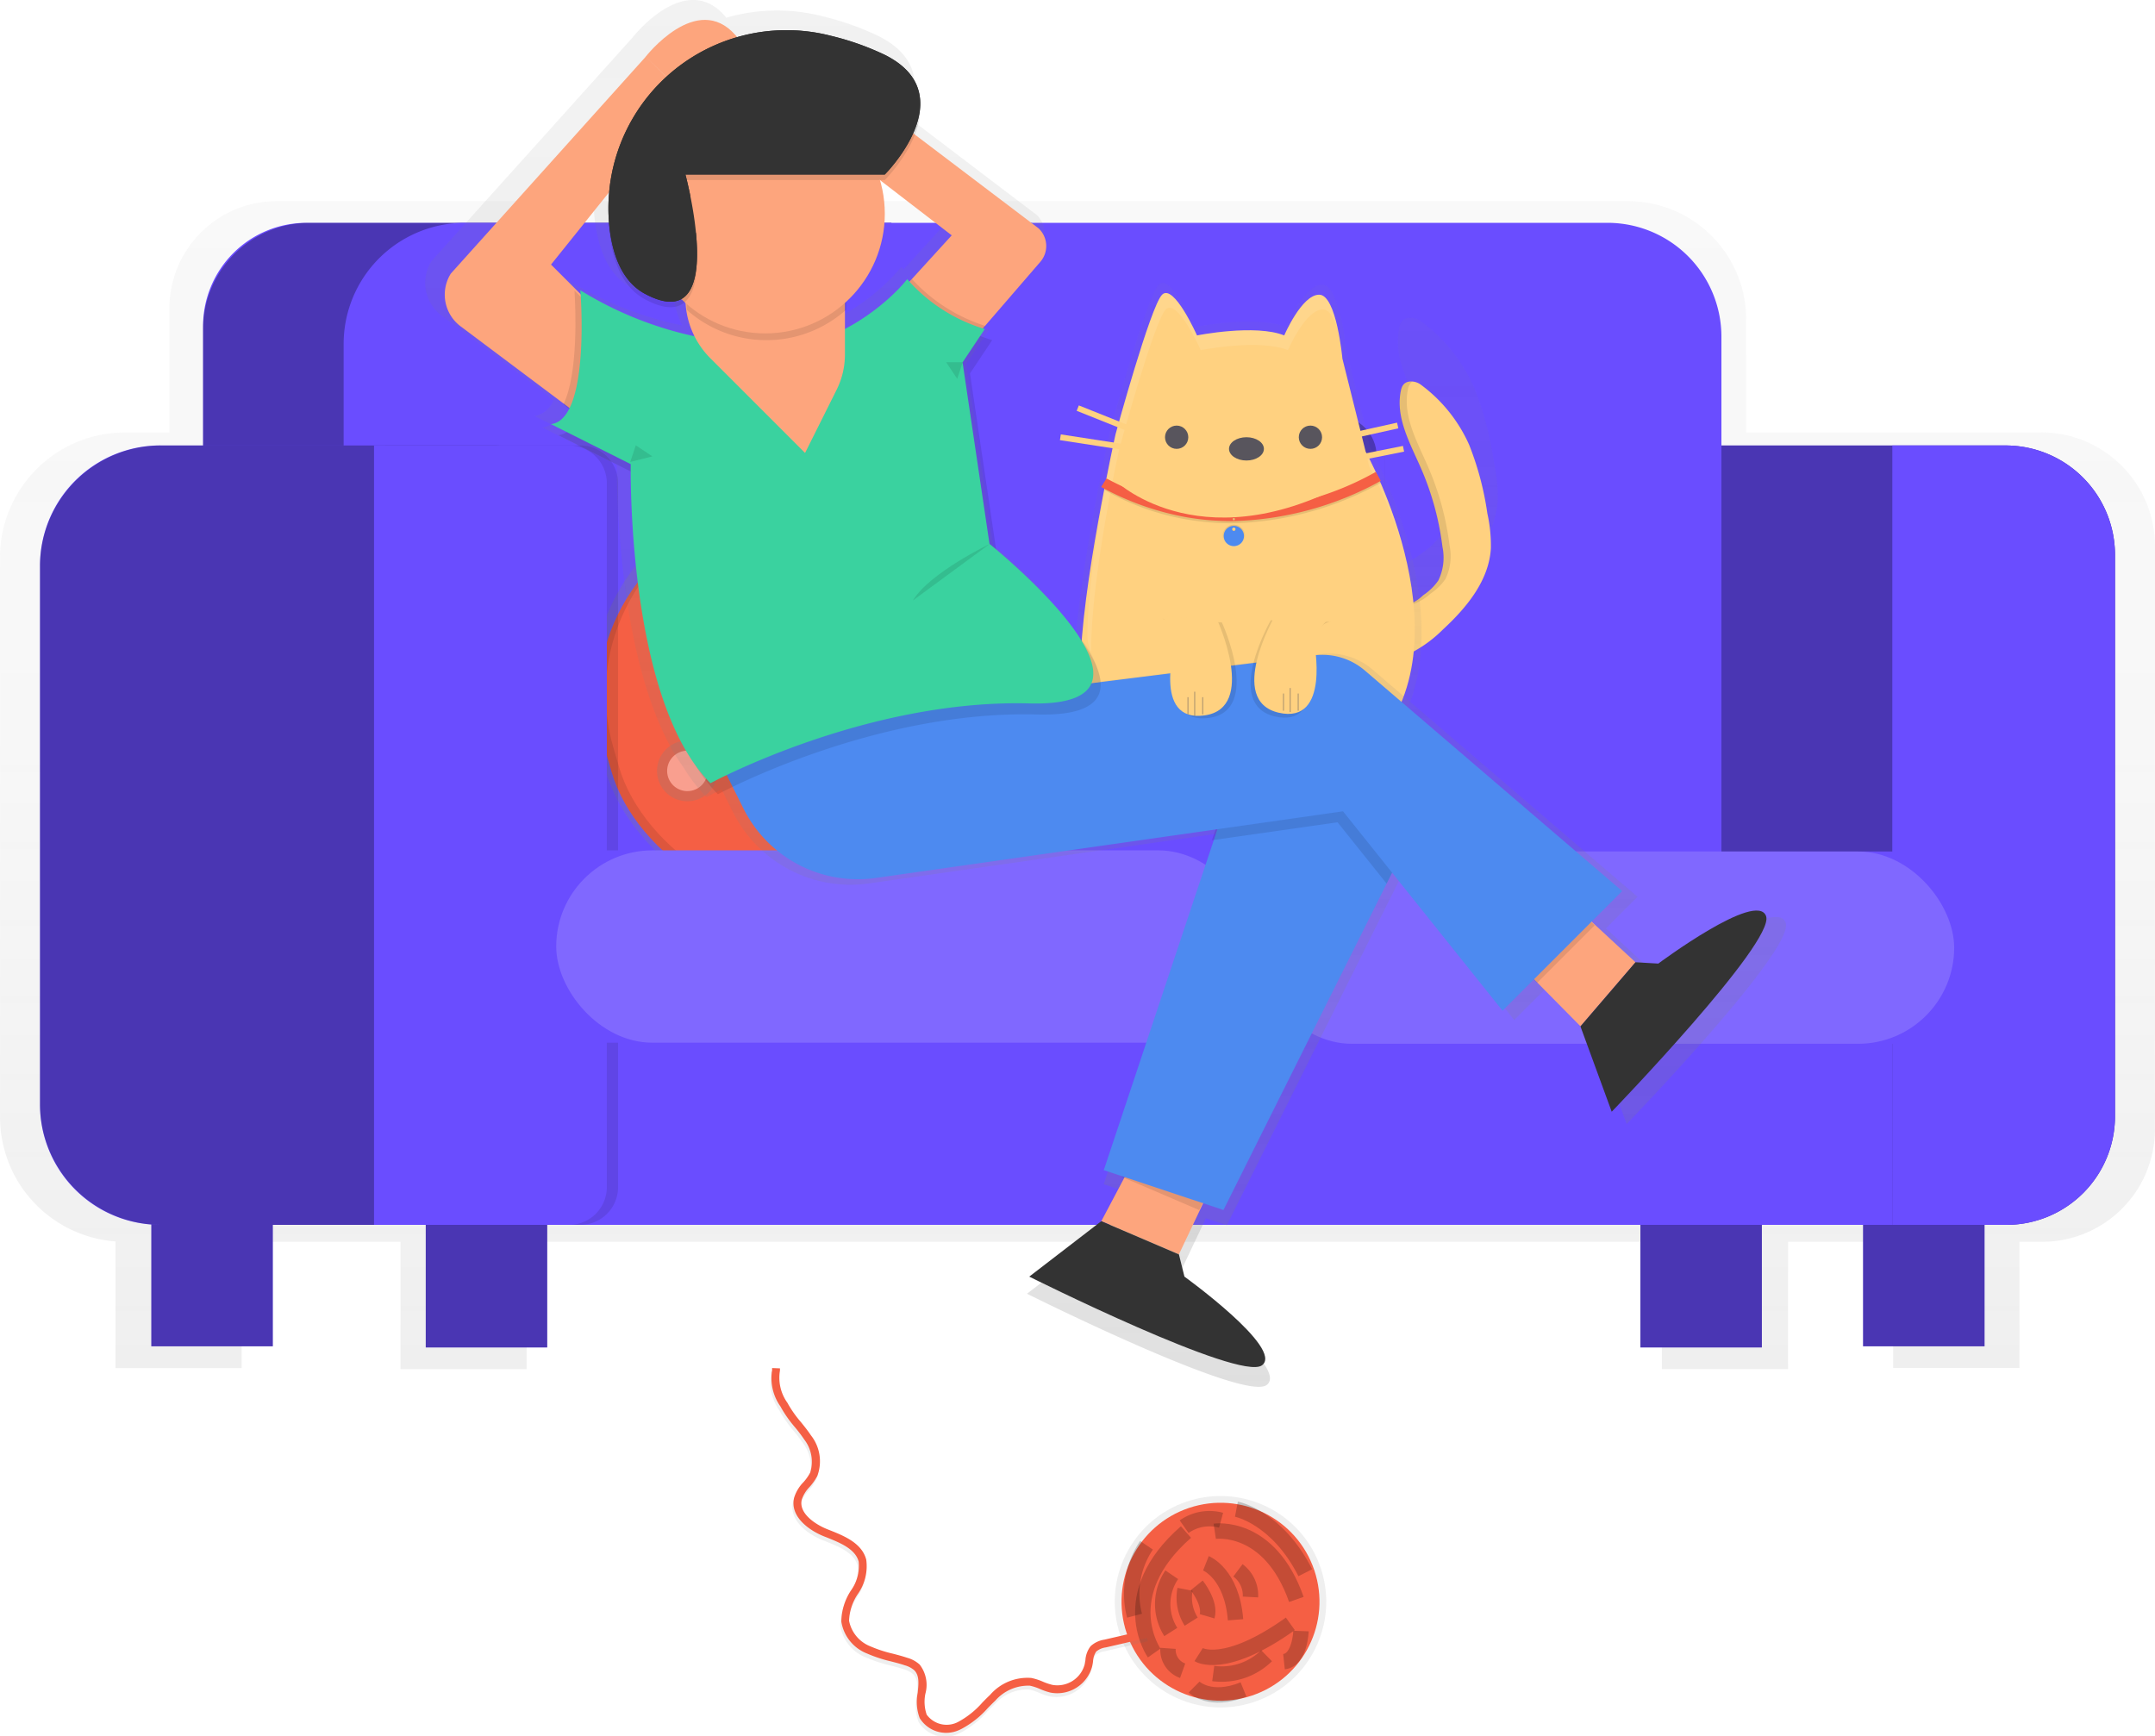 <svg xmlns="http://www.w3.org/2000/svg" xmlns:xlink="http://www.w3.org/1999/xlink" viewBox="0 0 139.948 112.767"><defs><style>.a,.z{opacity:0.5;}.b{fill:url(#a);}.c{fill:#6a4dff;}.d{opacity:0.3;}.e{fill:url(#b);}.f{fill:#f55f44;}.g,.r,.v{opacity:0.1;}.h{fill:url(#c);}.i{fill:url(#d);}.j{fill:url(#e);}.k{fill:url(#f);}.l{fill:#f99f8f;}.m,.t{fill:#fff;}.m{opacity:0.15;}.n{fill:#fda57d;}.o{fill:url(#g);}.p{fill:#4d8af0;}.q{fill:#ffd180;}.s{fill:url(#h);}.u,.z{fill:#58555d;}.v{fill:url(#i);}.w{fill:url(#j);}.x{fill:#333;}.y{fill:#3ad29f;}.aa{fill:url(#k);}.ab{fill:url(#l);}.ac{fill:none;stroke:#000;stroke-miterlimit:10;opacity:0.2;}</style><linearGradient id="a" x1="0.5" y1="1" x2="0.5" gradientUnits="objectBoundingBox"><stop offset="0" stop-color="gray" stop-opacity="0.251"/><stop offset="0.54" stop-color="gray" stop-opacity="0.122"/><stop offset="1" stop-color="gray" stop-opacity="0.102"/></linearGradient><linearGradient id="b" x1="7.194" y1="-9.858" x2="7.194" y2="-10.955" xlink:href="#a"/><linearGradient id="c" x1="47.005" y1="-76.977" x2="47.005" y2="-77.977" xlink:href="#a"/><linearGradient id="d" x1="45.78" y1="-75.851" x2="45.78" y2="-76.851" xlink:href="#a"/><linearGradient id="e" x1="45.657" y1="-78.237" x2="45.657" y2="-79.237" xlink:href="#a"/><linearGradient id="f" x1="44.401" y1="-77.207" x2="44.401" y2="-78.207" xlink:href="#a"/><linearGradient id="g" y1="1.001" y2="0" xlink:href="#a"/><linearGradient id="h" y1="1" y2="0" xlink:href="#a"/><linearGradient id="i" x1="0.501" y1="1" x2="0.501" gradientUnits="objectBoundingBox"><stop offset="0" stop-color="#fff"/><stop offset="1"/></linearGradient><linearGradient id="j" y1="1" y2="0" xlink:href="#a"/><linearGradient id="k" x1="5.982" y1="-11.162" x2="5.982" y2="-12.162" xlink:href="#a"/><linearGradient id="l" x1="3.661" y1="-6.311" x2="3.661" y2="-7.416" xlink:href="#a"/></defs><g transform="translate(0 0.007)"><g class="a" transform="translate(0 13.06)"><path class="b" d="M247.567,164.775H228.4v-7.334a7.681,7.681,0,0,0-7.681-7.681H132.967A6.969,6.969,0,0,0,126,156.729v8.051h-2.886a8.11,8.11,0,0,0-8.113,8.1v36.358a8.108,8.108,0,0,0,7.5,8.079v8.224h8.192v-8.2H141.01v8.268H149.2V217.34h73.725v8.268h8.192V217.34h6.827v8.192h8.2V217.34h1.476a7.324,7.324,0,0,0,7.325-7.325V172.157a7.381,7.381,0,0,0-7.383-7.383ZM226.958,196.86V203h-30.54a3.966,3.966,0,0,0,.5-1.938V196.86Z" transform="translate(-115 -149.76)"/></g><rect class="c" width="7.888" height="9.86" transform="translate(9.828 77.567)"/><rect class="c" width="7.888" height="9.86" transform="translate(106.529 77.641)"/><rect class="c" width="7.888" height="9.86" transform="translate(120.99 77.567)"/><rect class="c" width="7.888" height="9.86" transform="translate(27.649 77.641)"/><rect class="d" width="7.888" height="9.86" transform="translate(9.828 77.567)"/><rect class="d" width="7.888" height="9.86" transform="translate(106.529 77.641)"/><rect class="d" width="7.888" height="9.86" transform="translate(120.99 77.567)"/><rect class="d" width="7.888" height="9.86" transform="translate(27.649 77.641)"/><path class="c" d="M765.2,200.52h19.844a7.107,7.107,0,0,1,7.107,7.107v36.457a7.051,7.051,0,0,1-7.051,7.051H765.2Z" transform="translate(-654.8 -171.596)"/><path class="d" d="M765.2,200.52h19.844a7.107,7.107,0,0,1,7.107,7.107v36.457a7.051,7.051,0,0,1-7.051,7.051H765.2Z" transform="translate(-654.8 -171.596)"/><path class="c" d="M98.11,100.29H136.1v45.356H91.4V107a6.71,6.71,0,0,1,6.709-6.709Z" transform="translate(-78.213 -85.826)"/><path class="d" d="M98.327,100.29H136.1v45.356H91.4V107.215a6.925,6.925,0,0,1,6.927-6.925Z" transform="translate(-78.213 -85.826)"/><path class="c" d="M162.546,100.29H199.38v45.356h-44.7V108.154a7.864,7.864,0,0,1,7.864-7.864Z" transform="translate(-132.363 -85.826)"/><path class="c" d="M463,100.29h37.591a7.4,7.4,0,0,1,7.4,7.4v37.959H463Z" transform="translate(-396.2 -85.826)"/><path class="c" d="M851.77,200.52h7.358a7.107,7.107,0,0,1,7.1,7.107v36.457a7.051,7.051,0,0,1-7.051,7.051h-7.41Z" transform="translate(-728.88 -171.596)"/><rect class="c" width="90.712" height="13.804" transform="translate(32.176 65.735)"/><rect class="e" width="26.786" height="28.196" rx="13.393" transform="translate(35.206 35.896) rotate(-16.25)"/><rect class="f" width="24.979" height="26.293" rx="12.489" transform="translate(35.862 36.891) rotate(-16.25)"/><rect class="g" width="24.979" height="26.293" rx="12.489" transform="translate(35.862 36.891) rotate(-16.25)"/><rect class="f" width="24.979" height="26.293" rx="12.489" transform="translate(36.339 36.556) rotate(-16.25)"/><circle class="h" cx="1.972" cy="1.972" r="1.972" transform="matrix(0.818, -0.575, 0.575, 0.818, 47.092, 38.692)"/><circle class="i" cx="1.972" cy="1.972" r="1.972" transform="matrix(0.818, -0.575, 0.575, 0.818, 56.528, 44.109)"/><circle class="j" cx="1.972" cy="1.972" r="1.972" transform="matrix(0.818, -0.575, 0.575, 0.818, 41.892, 49.579)"/><circle class="k" cx="1.972" cy="1.972" r="1.972" transform="matrix(0.818, -0.575, 0.575, 0.818, 50.789, 55.376)"/><circle class="l" cx="1.314" cy="1.314" r="1.314" transform="matrix(0.818, -0.575, 0.575, 0.818, 48.008, 38.851)"/><circle class="l" cx="1.314" cy="1.314" r="1.314" transform="matrix(0.818, -0.575, 0.575, 0.818, 57.444, 44.269)"/><circle class="l" cx="1.314" cy="1.314" r="1.314" transform="matrix(0.818, -0.575, 0.575, 0.818, 42.808, 49.739)"/><circle class="l" cx="1.314" cy="1.314" r="1.314" transform="matrix(0.818, -0.575, 0.575, 0.818, 51.706, 55.536)"/><path class="c" d="M25.81,200.52h29v50.615h-29A7.81,7.81,0,0,1,18,243.327v-35a7.81,7.81,0,0,1,7.81-7.81Z" transform="translate(-15.403 -171.596)"/><path class="d" d="M25.864,200.52H47.533a7.277,7.277,0,0,1,7.277,7.283v36.055a7.277,7.277,0,0,1-7.277,7.277H25.864A7.864,7.864,0,0,1,18,243.27V208.38A7.864,7.864,0,0,1,25.864,200.52Z" transform="translate(-15.403 -171.596)"/><path class="g" d="M173.41,200.52h12.666a2.453,2.453,0,0,1,2.453,2.453v45.71a2.453,2.453,0,0,1-2.453,2.453H173.41Z" transform="translate(-148.391 -171.596)"/><path class="c" d="M168.35,200.52h12.666a2.453,2.453,0,0,1,2.453,2.453v45.71a2.453,2.453,0,0,1-2.453,2.453H168.35Z" transform="translate(-144.061 -171.596)"/><rect class="c" width="45.356" height="12.49" transform="translate(36.121 55.219)"/><rect class="c" width="45.356" height="12.49" transform="translate(81.551 55.291)"/><rect class="m" width="45.356" height="12.49" rx="6.245" transform="translate(36.121 55.219)"/><circle class="c" cx="2.629" cy="2.629" r="2.629" transform="translate(84.143 26.99)"/><circle class="d" cx="2.629" cy="2.629" r="2.629" transform="translate(84.143 26.99)"/><circle class="c" cx="2.629" cy="2.629" r="2.629" transform="translate(43.39 26.99)"/><circle class="d" cx="2.629" cy="2.629" r="2.629" transform="translate(43.39 26.99)"/><ellipse class="n" cx="0.658" cy="0.985" rx="0.658" ry="0.985" transform="translate(44.045 13.77)"/><rect class="m" width="45.356" height="12.49" rx="6.245" transform="translate(81.551 55.291)"/><g class="a" transform="translate(86.733 20.63)"><path class="o" d="M726.444,211.607a21.122,21.122,0,0,0-1.3-4.877,10.709,10.709,0,0,0-3.427-4.265,1.154,1.154,0,0,0-.773-.231h0a.657.657,0,0,0-.633.577c-.009.033-.016.065-.022.1a5.066,5.066,0,0,0,.19,2.492,28.437,28.437,0,0,0,1.251,3.01,20.076,20.076,0,0,1,1.519,5.569,7.652,7.652,0,0,1,.062.776,4.531,4.531,0,0,1-.012.466,2.778,2.778,0,0,1-.2.884q-.03.069-.065.144a.858.858,0,0,1-.075.133,4,4,0,0,1-1.073,1.046,5.049,5.049,0,0,1-1.335.794h.016a1.926,1.926,0,0,1-.7.114c-.74-.023-1.529-.619-2.274-.479h0l-.084.019a2.5,2.5,0,0,0-1.352,2.164h0v.176a.175.175,0,0,0,.007.061c.007.02.009.076.014.113a.5.5,0,0,0,.014.066c.006.022.013.065.022.1s.013.045.02.066.019.059.029.088.017.043.026.063.023.055.036.081l.032.061c.014.025.027.051.043.075l.038.058.049.069.042.053.056.063.046.049.062.059.05.045.068.055.053.042.074.051.055.038.081.048.056.032.091.045.053.026c.043.02.088.039.133.056l.065.025.1.038.075.023.085.026.084.022.081.02.089.019.078.016.094.016.075.012.1.013.072.009.1.009h.736l.127-.01h.025a4.162,4.162,0,0,0,1.055-.232,9.035,9.035,0,0,0,2.839-1.938c1.679-1.551,3.266-3.476,3.4-5.758A10.363,10.363,0,0,0,726.444,211.607Z" transform="translate(-716.16 -202.232)"/></g><rect class="g" width="13.601" height="3.937" transform="translate(76.313 29.457)"/><rect class="c" width="13.601" height="3.579" transform="translate(76.313 29.457)"/><circle class="c" cx="2.147" cy="2.147" r="2.147" transform="translate(82.041 25.641)"/><path class="p" d="M670.306,270.675l-.026-.026a.4.4,0,0,0,0-.63l.023-.029a.433.433,0,0,1,0,.684Z" transform="translate(-590.166 -239.584)"/><path class="g" d="M670.306,270.675l-.026-.026a.4.4,0,0,0,0-.63l.023-.029a.433.433,0,0,1,0,.684Z" transform="translate(-590.166 -239.584)"/><path class="p" d="M669.287,270.684a.433.433,0,0,1,0-.684l.023.029a.4.4,0,0,0,0,.63Z" transform="translate(-589.173 -239.592)"/><path class="p" d="M555.37,210.9h0" transform="translate(-475.243 -180.478)"/><path class="q" d="M723.191,248.812a8.3,8.3,0,0,0,2.6-1.772c1.535-1.417,2.984-3.174,3.108-5.262a9.6,9.6,0,0,0-.229-2.272,19.48,19.48,0,0,0-1.182-4.455,9.787,9.787,0,0,0-3.131-3.9,1.053,1.053,0,0,0-.708-.211c-.433.039-.542.336-.6.62-.351,1.731.612,3.411,1.316,5.027a18.347,18.347,0,0,1,1.388,5.089,3.388,3.388,0,0,1-.268,2.19,3.679,3.679,0,0,1-.981.955,3.083,3.083,0,0,1-1.841.828c-.687-.02-1.454-.61-2.164-.42a2.257,2.257,0,0,0-1.235,1.982C719.251,249.112,721.873,249.311,723.191,248.812Z" transform="translate(-632.08 -206.17)"/><g class="r" transform="translate(87.182 24.77)"><path d="M747.448,243.857a3.681,3.681,0,0,1-.981.955,4.559,4.559,0,0,1-1.221.721,3.307,3.307,0,0,0,1.688-.821,3.7,3.7,0,0,0,.981-.955,3.393,3.393,0,0,0,.268-2.19,18.347,18.347,0,0,0-1.388-5.089c-.7-1.617-1.668-3.3-1.316-5.027a.749.749,0,0,1,.289-.522.941.941,0,0,0-.16,0c-.433.039-.542.336-.6.62-.351,1.731.612,3.411,1.316,5.027a18.345,18.345,0,0,1,1.388,5.089A3.362,3.362,0,0,1,747.448,243.857Z" transform="translate(-741.231 -230.926)"/><path d="M719.739,331.671a2.41,2.41,0,0,1,1.079-1.923,1.133,1.133,0,0,0-.313.036,2.28,2.28,0,0,0-1.235,1.982c-.009,1.769,2.269,2.057,3.647,1.687C721.548,333.652,719.73,333.247,719.739,331.671Z" transform="translate(-719.27 -315.49)"/></g><g class="a" transform="translate(69.743 18.366)"><path class="s" d="M606.259,189.4s3.93-.786,5.9,0c0,0,1.179-2.751,2.357-2.751s1.571,4.328,1.571,4.328l1.571,6.288s7.466,13.361,0,20.434-19.254-.791-19.254-5.9,2.357-15.717,2.357-15.717,2.357-8.645,3.144-9.431S606.259,189.4,606.259,189.4Z" transform="translate(-598.4 -186.539)"/></g><path class="q" d="M608.967,193.844s3.777-.756,5.666,0c0,0,1.133-2.645,2.267-2.645s1.511,4.155,1.511,4.155l1.511,6.044s7.178,12.841,0,19.643-18.511-.756-18.511-5.666,2.267-15.11,2.267-15.11,2.267-8.31,3.023-9.066S608.967,193.844,608.967,193.844Z" transform="translate(-531.233 -172.067)"/><g class="r" transform="translate(70.619 19.023)"><path class="t" d="M732.323,269.609a29.881,29.881,0,0,0-2.643-7.059l.238.955A29.869,29.869,0,0,1,732.323,269.609Z" transform="translate(-711.615 -252.24)"/><path class="t" d="M604.708,214.361c0-4.905,1.828-13.138,1.828-13.138s2.267-8.31,3.023-9.066,2.267,2.645,2.267,2.645,3.777-.756,5.666,0c0,0,1.134-2.645,2.267-2.645.433,0,.766.626,1,1.392-.231-1.121-.623-2.347-1.238-2.347-1.133,0-2.267,2.645-2.267,2.645-1.889-.756-5.666,0-5.666,0s-1.511-3.4-2.267-2.645-3.023,9.066-3.023,9.066-1.828,8.224-1.828,13.138C604.468,213.85,604.708,214.5,604.708,214.361Z" transform="translate(-604.47 -191.092)"/></g><circle class="u" cx="0.756" cy="0.756" r="0.756" transform="translate(84.345 27.632)"/><circle class="u" cx="0.756" cy="0.756" r="0.756" transform="translate(75.657 27.632)"/><ellipse class="u" cx="1.133" cy="0.756" rx="1.133" ry="0.756" transform="translate(79.813 28.388)"/><rect class="q" width="3.483" height="0.378" transform="translate(87.327 28.197) rotate(-12.52)"/><rect class="q" width="3.852" height="0.378" transform="translate(87.332 29.706) rotate(-11.27)"/><rect class="q" width="0.378" height="4.069" transform="translate(69.92 26.673) rotate(-68.2)"/><rect class="q" width="0.378" height="4.969" transform="matrix(0.152, -0.988, 0.988, 0.152, 68.833, 28.578)"/><path class="g" d="M620.427,275.777a17.282,17.282,0,0,1-2.95-.251,16.3,16.3,0,0,1-5.327-1.915l.131-.61a17.926,17.926,0,0,0,5.338,1.876,19.238,19.238,0,0,0,12.151-2.3l.317.577A20.817,20.817,0,0,1,620.427,275.777Z" transform="translate(-540.423 -241.8)"/><path class="f" d="M628.478,271.61a19.246,19.246,0,0,1-12.151,2.3,17.926,17.926,0,0,1-5.338-1.876l-.349.557a18.218,18.218,0,0,0,5.544,1.964,17.284,17.284,0,0,0,2.952.252,20.9,20.9,0,0,0,9.667-2.616Zm-9.221,3.142a.074.074,0,1,1,.074-.074.074.074,0,0,1-.074.074Z" transform="translate(-539.131 -240.97)"/><path class="v" d="M665.3,296.14h0a.73.73,0,0,0,.73.73h0a.73.73,0,0,0,.73-.73h0a.73.73,0,0,0-.73-.73h0A.73.73,0,0,0,665.3,296.14Zm.73-.365a.121.121,0,1,1,.121-.121.121.121,0,0,1-.121.121Z" transform="translate(-585.905 -261.336)"/><path class="p" d="M665.81,296.568h0a.658.658,0,0,0,.658.658h0a.658.658,0,0,0,.658-.658h0a.658.658,0,0,0-.658-.658h0a.658.658,0,0,0-.658.658Zm.658-.329a.11.11,0,1,1,.11-.11A.11.11,0,0,1,666.468,296.239Z" transform="translate(-586.341 -261.764)"/><path class="q" d="M633.569,273.13c-10.055,5.915-15.849.433-15.849.433Z" transform="translate(-545.19 -242.271)"/><path class="w" d="M394.736,119.121c-.616-1.747-7.214,3.174-7.214,3.174L386,122.2l-2.935-2.718,2.049-2.049-17.2-14.752a4.34,4.34,0,0,0-3.363-1.01l-14.3,1.783a6.07,6.07,0,0,0-1.281-2.787,30.814,30.814,0,0,0-5.7-6.088l-1.749-11.756L343,80.6a7.48,7.48,0,0,1-.808-.271l.313-.47-.115-.032.144-.17h-.017l3.691-4.271a1.619,1.619,0,0,0-.121-2.243l-8.26-6.276a4.555,4.555,0,0,0,.352-1.89c.065-1.247-.493-2.512-2.365-3.448a18.252,18.252,0,0,0-3.618-1.278,11.874,11.874,0,0,0-6.256.092c-.033-.042-.069-.084-.107-.127-2.542-2.906-5.876,1.27-6.006,1.443L306.794,76.155a2.647,2.647,0,0,0,.652,3.529l6.9,5.172-.022.045.39.289a1.634,1.634,0,0,1-1.218,1.026l1.056.528a1.215,1.215,0,0,1-.563.212l4.836,2.418c0,2.513.26,14.019,4.346,19.668a10.444,10.444,0,0,0,1.485,1.919s.348-.189.983-.495l.73,1.462a8.547,8.547,0,0,0,8.854,4.638l22.7-3.243-.241.721.13-.019L350.453,136.1l1.215.405-.023.043.172.074-1.531,2.886-4.817,3.705s14.08,7.039,15.562,5.928-5.194-5.928-5.194-5.928l-.371-1.482,1.62-3.421,1.358.453,10.91-21.82h0l.371-.742,7.384,9.234,2.082-2.08.225.228.019-.019,2.886,2.92,2.091,5.706S395.349,120.868,394.736,119.121ZM337.458,76.689l-.144-.167a13.838,13.838,0,0,1-4.172,3.334V78.643l.082-.072v-.528a8.007,8.007,0,0,0,2.265-8.13l4.793,3.68ZM321.191,63.007l-.115-.115.117.115Zm-3.831,7.716q-.048.577-.039,1.161a12.065,12.065,0,0,0,.094,1.692c.247,1.961.949,3.564,2.4,4.328,1.261.664,2.091.628,2.619.175l.058.052a5.688,5.688,0,0,0,.586,2.2,23.318,23.318,0,0,1-7.619-3.069s.009.1.019.274l-1.982-1.982Z" transform="translate(-278.774 -59.2)"/><path class="n" d="M498.959,507.27l-3.239,6.119,5.038,2.158L504,508.71Z" transform="translate(-424.199 -434.089)"/><path class="x" d="M588,611.047l.359,1.443s6.478,4.679,5.038,5.758-15.116-5.758-15.116-5.758l4.679-3.6Z" transform="translate(-511.44 -529.589)"/><path class="g" d="M511.474,511.578l-5.1-1.7-1.516,2.862,5.038,2.16Z" transform="translate(-432.021 -436.322)"/><path class="n" d="M677.69,401.884l4.865,4.926,3.571-4.159-5.552-5.141Z" transform="translate(-579.916 -340.165)"/><path class="g" d="M681.964,399.17l-2.884,4.376,1.844,1.866,3.741-3.741Z" transform="translate(-581.105 -341.585)"/><path class="x" d="M829.989,472.42l1.482.088s6.406-4.777,7-3.08-10.026,12.7-10.026,12.7l-2.03-5.543Z" transform="translate(-723.779 -409.936)"/><path class="n" d="M466.886,99.666l7.476-8.657a1.573,1.573,0,0,0-.118-2.18L457.975,76.5,456,79.582l12.608,9.705-5.353,5.869Z" transform="translate(-406.802 -74.01)"/><path class="g" d="M509.986,184.82l-2.616,2.868L511,192.2l3.751-4.337A10.93,10.93,0,0,1,509.986,184.82Z" transform="translate(-450.76 -166.702)"/><path class="n" d="M324.692,108.51l-8.465-6.348a2.572,2.572,0,0,1-.633-3.428L328.26,84.64l2.6,2.6L322.1,98.151l5.18,5.18Z" transform="translate(-286.315 -80.976)"/><path class="g" d="M368.59,197.391l1.385,1.039,2.6-5.18L369.311,190C369.381,191.1,369.575,195.386,368.59,197.391Z" transform="translate(-332.003 -171.135)"/><path class="p" d="M504.6,349.78,496.83,373.09l7.771,2.59,12.949-25.9-10.359-2.59Z" transform="translate(-425.149 -297.105)"/><path class="g" d="M545.888,354.77l-.388,1.166,8.159-1.166,3.187,3.985,1.992-3.985-10.36-2.59Z" transform="translate(-466.797 -301.375)"/><path class="n" d="M405.61,70.54s3.318-4.279,5.839-1.4-3.959,3.239-3.959,3.239Z" transform="translate(-363.682 -66.86)"/><path class="p" d="M432.32,358.93l2.5,5.008a8.3,8.3,0,0,0,8.6,4.506l30.335-4.328,10.36,12.95,7.769-7.769-16.714-14.327a4.216,4.216,0,0,0-3.266-.983Z" transform="translate(-386.538 -311.434)"/><path class="g" d="M368.247,190.537s.682,8.411-1.907,8.7l5.18,2.6s-.289,15.251,5.18,20.719c0,0,10.072-5.468,20.719-5.18s-2.6-10.36-2.6-10.36l-1.749-11.79,1.443-2.164a10.821,10.821,0,0,1-5.038-3.239h0c-1.443,1.8-4.741,4.239-7.6,4.239h-1.238a23.28,23.28,0,0,1-12.395-3.16Z" transform="translate(-330.078 -170.981)"/><path class="y" d="M364.909,185.539s.688,8.411-1.909,8.7l5.18,2.6s-.289,15.251,5.18,20.719c0,0,10.072-5.468,20.719-5.18s-2.6-10.36-2.6-10.36l-1.749-11.79,1.443-2.164a10.821,10.821,0,0,1-5.038-3.239h0c-1.443,1.8-4.741,4.239-7.6,4.239H377.3a23.564,23.564,0,0,1-12.395-3.52Z" transform="translate(-327.22 -166.702)"/><path class="n" d="M423.52,173.36v2.886a5.526,5.526,0,0,0,1.618,3.907l6.152,6.152,2.047-4.1a5.136,5.136,0,0,0,.542-2.3V173.36Z" transform="translate(-379.008 -156.895)"/><path class="g" d="M424.07,179.3c0,.107,0,.212.01.319a7.768,7.768,0,0,0,10.35-.009v-3.2H424.07Z" transform="translate(-379.479 -159.505)"/><circle class="n" cx="7.769" cy="7.769" r="7.769" transform="translate(41.922 6.107)"/><path class="g" d="M393.81,84.634h12.95s5.18-5.18,0-7.769a17.73,17.73,0,0,0-3.515-1.241A11.562,11.562,0,0,0,388.893,88.2c.24,1.9.922,3.463,2.327,4.2C396.686,95.277,393.81,84.634,393.81,84.634Z" transform="translate(-349.298 -72.949)"/><path class="x" d="M393.81,82.144h12.95s5.18-5.18,0-7.769a17.73,17.73,0,0,0-3.515-1.241,11.562,11.562,0,0,0-14.353,12.579c.24,1.9.922,3.463,2.327,4.2C396.686,92.792,393.81,82.144,393.81,82.144Z" transform="translate(-349.298 -70.819)"/><ellipse class="n" cx="0.72" cy="1.26" rx="0.72" ry="1.26" transform="translate(44.167 12.718)"/><path class="g" d="M283.68,201.521l.361-1.081,1.079.72Z" transform="translate(-242.752 -171.527)"/><path class="g" d="M530.9,304s-3.919,1.876-5,3.679" transform="translate(-466.617 -268.687)"/><path class="g" d="M426.949,163.03l-.359,1.079-.72-1.079Z" transform="translate(-364.427 -139.515)"/><path class="x" d="M393.81,82.144h12.95s5.18-5.18,0-7.769a17.73,17.73,0,0,0-3.515-1.241,11.562,11.562,0,0,0-14.353,12.579c.24,1.9.922,3.463,2.327,4.2C396.686,92.792,393.81,82.144,393.81,82.144Z" transform="translate(-349.298 -70.819)"/><path class="g" d="M641.972,337.974s2.627,5.712-.822,6.2-1.876-4.784-1.876-4.784-.345-1.565-1.185-1.653" transform="translate(-562.621 -297.559)"/><path class="g" d="M679.218,338.4s-3.124,5.457.268,6.247,2.293-4.6,2.293-4.6.482-1.528,1.327-1.542" transform="translate(-596.692 -298.124)"/><path class="q" d="M639.88,336.838s2.627,5.712-.822,6.2-1.876-4.784-1.876-4.784-.345-1.57-1.182-1.658" transform="translate(-560.832 -296.584)"/><path class="q" d="M680.893,336.73s-3.129,5.458.268,6.243,2.293-4.6,2.293-4.6.482-1.528,1.327-1.542" transform="translate(-598.123 -296.695)"/><rect class="z" width="0.059" height="1.115" transform="translate(77.118 45.271)"/><rect class="z" width="0.059" height="1.115" transform="translate(78.074 45.271)"/><rect class="z" width="0.059" height="1.56" transform="translate(77.556 44.916)"/><rect class="z" width="0.059" height="1.115" transform="translate(83.322 45.033)"/><rect class="z" width="0.059" height="1.115" transform="translate(84.277 45.033)"/><rect class="z" width="0.059" height="1.56" transform="translate(83.759 44.676)"/><g class="a" transform="translate(70.569 95.324)"><circle class="aa" cx="6.866" cy="6.866" r="6.866" transform="matrix(0.948, -0.318, 0.318, 0.948, 0, 4.366)"/></g><circle class="f" cx="6.427" cy="6.427" r="6.427" transform="matrix(0.948, -0.318, 0.318, 0.948, 71.124, 99.967)"/><g class="a" transform="translate(50.051 89.093)"><path class="ab" d="M474.018,700.294a2.022,2.022,0,0,1-2.5-.8,3,3,0,0,1-.13-1.639c.063-.607.117-1.131-.225-1.47a1.556,1.556,0,0,0-.609-.319c-.289-.1-.6-.177-.9-.255a8.919,8.919,0,0,1-1.547-.508,2.672,2.672,0,0,1-1.678-2.08,3.758,3.758,0,0,1,.62-2.01,2.756,2.756,0,0,0,.508-1.876c-.215-.835-1.218-1.232-2.1-1.587l-.144-.055c-1.079-.433-2.236-1.346-1.948-2.518a2.486,2.486,0,0,1,.609-1.01,3.07,3.07,0,0,0,.433-.619,2.367,2.367,0,0,0-.382-2.141,9.591,9.591,0,0,0-.62-.818,7.91,7.91,0,0,1-.884-1.252l-.04-.075a3.177,3.177,0,0,1-.548-2.362v-.144l.511.02v.144a2.783,2.783,0,0,0,.489,2.1l.04.075a7.408,7.408,0,0,0,.83,1.17c.221.273.449.555.649.857a2.716,2.716,0,0,1,.417,2.642,3.492,3.492,0,0,1-.508.721,2.156,2.156,0,0,0-.5.811c-.225.91.925,1.635,1.64,1.92l.137.055c.948.375,2.128.843,2.408,1.929a3.115,3.115,0,0,1-.551,2.238,3.318,3.318,0,0,0-.563,1.731,2.245,2.245,0,0,0,1.385,1.661,8.4,8.4,0,0,0,1.459.476c.306.079.622.163.931.265a2,2,0,0,1,.808.441,2.151,2.151,0,0,1,.374,1.887,2.589,2.589,0,0,0,.082,1.363,1.6,1.6,0,0,0,2.085.452,5.658,5.658,0,0,0,1.542-1.247c.159-.162.323-.328.491-.486a3.21,3.21,0,0,1,2.676-1.1,3.777,3.777,0,0,1,.772.25,3.818,3.818,0,0,0,.6.2,1.837,1.837,0,0,0,2.1-1.345c.019-.085.032-.175.046-.268a1.625,1.625,0,0,1,.335-.9,1.686,1.686,0,0,1,.889-.423l2.785-.643.115.5-2.785.643a1.2,1.2,0,0,0-.625.268,1.223,1.223,0,0,0-.206.636c-.014.1-.03.2-.052.3a2.347,2.347,0,0,1-2.71,1.731,4.254,4.254,0,0,1-.677-.231,3.341,3.341,0,0,0-.668-.219,2.849,2.849,0,0,0-2.236.965c-.16.151-.322.316-.478.473a6.127,6.127,0,0,1-1.688,1.35,2.406,2.406,0,0,1-.254.115Z" transform="translate(-461.914 -676.76)"/></g><path class="f" d="M474.5,698.534a2.022,2.022,0,0,1-2.5-.8,2.994,2.994,0,0,1-.13-1.639c.063-.607.117-1.131-.225-1.47a1.557,1.557,0,0,0-.609-.319c-.289-.1-.6-.177-.9-.255a8.919,8.919,0,0,1-1.547-.508,2.672,2.672,0,0,1-1.678-2.08,3.757,3.757,0,0,1,.62-2.01,2.756,2.756,0,0,0,.508-1.876c-.215-.835-1.218-1.232-2.1-1.587l-.144-.055c-1.079-.433-2.236-1.346-1.948-2.518a2.486,2.486,0,0,1,.609-1.01,3.066,3.066,0,0,0,.433-.619,2.367,2.367,0,0,0-.382-2.141,9.59,9.59,0,0,0-.62-.818,7.91,7.91,0,0,1-.884-1.252l-.04-.075a3.177,3.177,0,0,1-.548-2.362V675l.511.02v.144a2.782,2.782,0,0,0,.489,2.1l.04.075a7.416,7.416,0,0,0,.83,1.17c.221.273.449.555.649.857a2.716,2.716,0,0,1,.417,2.642,3.492,3.492,0,0,1-.508.721,2.156,2.156,0,0,0-.5.811c-.225.91.925,1.635,1.64,1.92l.137.055c.948.375,2.128.843,2.408,1.929a3.115,3.115,0,0,1-.551,2.238,3.318,3.318,0,0,0-.563,1.731,2.245,2.245,0,0,0,1.385,1.661,8.4,8.4,0,0,0,1.459.476c.306.079.622.163.931.266a2,2,0,0,1,.808.441,2.151,2.151,0,0,1,.374,1.887,2.589,2.589,0,0,0,.082,1.363,1.6,1.6,0,0,0,2.085.452,5.659,5.659,0,0,0,1.542-1.247c.159-.162.323-.328.491-.486a3.21,3.21,0,0,1,2.676-1.1,3.777,3.777,0,0,1,.772.25,3.817,3.817,0,0,0,.6.2,1.837,1.837,0,0,0,2.1-1.345c.019-.085.032-.175.046-.268a1.624,1.624,0,0,1,.335-.9,1.685,1.685,0,0,1,.889-.423L486.76,692l.115.5-2.785.643a1.205,1.205,0,0,0-.625.268,1.223,1.223,0,0,0-.206.636c-.014.1-.03.2-.052.3a2.347,2.347,0,0,1-2.71,1.731,4.25,4.25,0,0,1-.677-.231,3.344,3.344,0,0,0-.668-.219,2.849,2.849,0,0,0-2.236.965c-.16.151-.322.316-.478.473a6.129,6.129,0,0,1-1.688,1.35A2.406,2.406,0,0,1,474.5,698.534Z" transform="translate(-412.274 -586.161)"/><path class="ac" d="M661.78,748.369s3.556-.538,5.3,4.425" transform="translate(-582.893 -648.929)"/><path class="ac" d="M630.131,756.667s-2.64-3.737,2.065-7.857" transform="translate(-555.178 -649.322)"/><path class="ac" d="M638.748,771.758a3.385,3.385,0,0,1,.062-3.718" transform="translate(-562.715 -665.777)"/><path class="ac" d="M657.81,762.88s1.687.667,1.923,3.669" transform="translate(-579.496 -661.362)"/><path class="ac" d="M671.53,738.52s2.634.5,4.473,4.126" transform="translate(-591.236 -640.516)"/><path class="ac" d="M648,743.13a2.862,2.862,0,0,1,2.4-.42" transform="translate(-571.101 -643.988)"/><path class="ac" d="M654.52,792.157s1.665,1.059,5.956-2" transform="translate(-576.68 -684.706)"/><path class="ac" d="M652.47,818.6s1.042,1.037,3.21.156" transform="translate(-574.926 -709.043)"/><path class="ac" d="M625.36,754.77a5.627,5.627,0,0,0-.776,4.575" transform="translate(-550.905 -654.422)"/><path class="ac" d="M640.717,801.17a1.436,1.436,0,0,0,.949,1.453" transform="translate(-564.864 -694.127)"/><path class="ac" d="M694.055,793.38s-.066,1.876-1.105,1.988" transform="translate(-609.566 -687.461)"/><path class="ac" d="M661.1,805.654a4.158,4.158,0,0,0,3.463-1.154" transform="translate(-582.311 -696.977)"/><path class="ac" d="M672.22,766.06a2.027,2.027,0,0,1,.812,1.731" transform="translate(-591.826 -664.083)"/><path class="ac" d="M648.1,774.59a2.91,2.91,0,0,0,.4,2.1" transform="translate(-571.142 -671.382)"/><path class="ac" d="M653.66,772.82s.926,1.154.674,2.008" transform="translate(-575.944 -669.868)"/></g></svg>